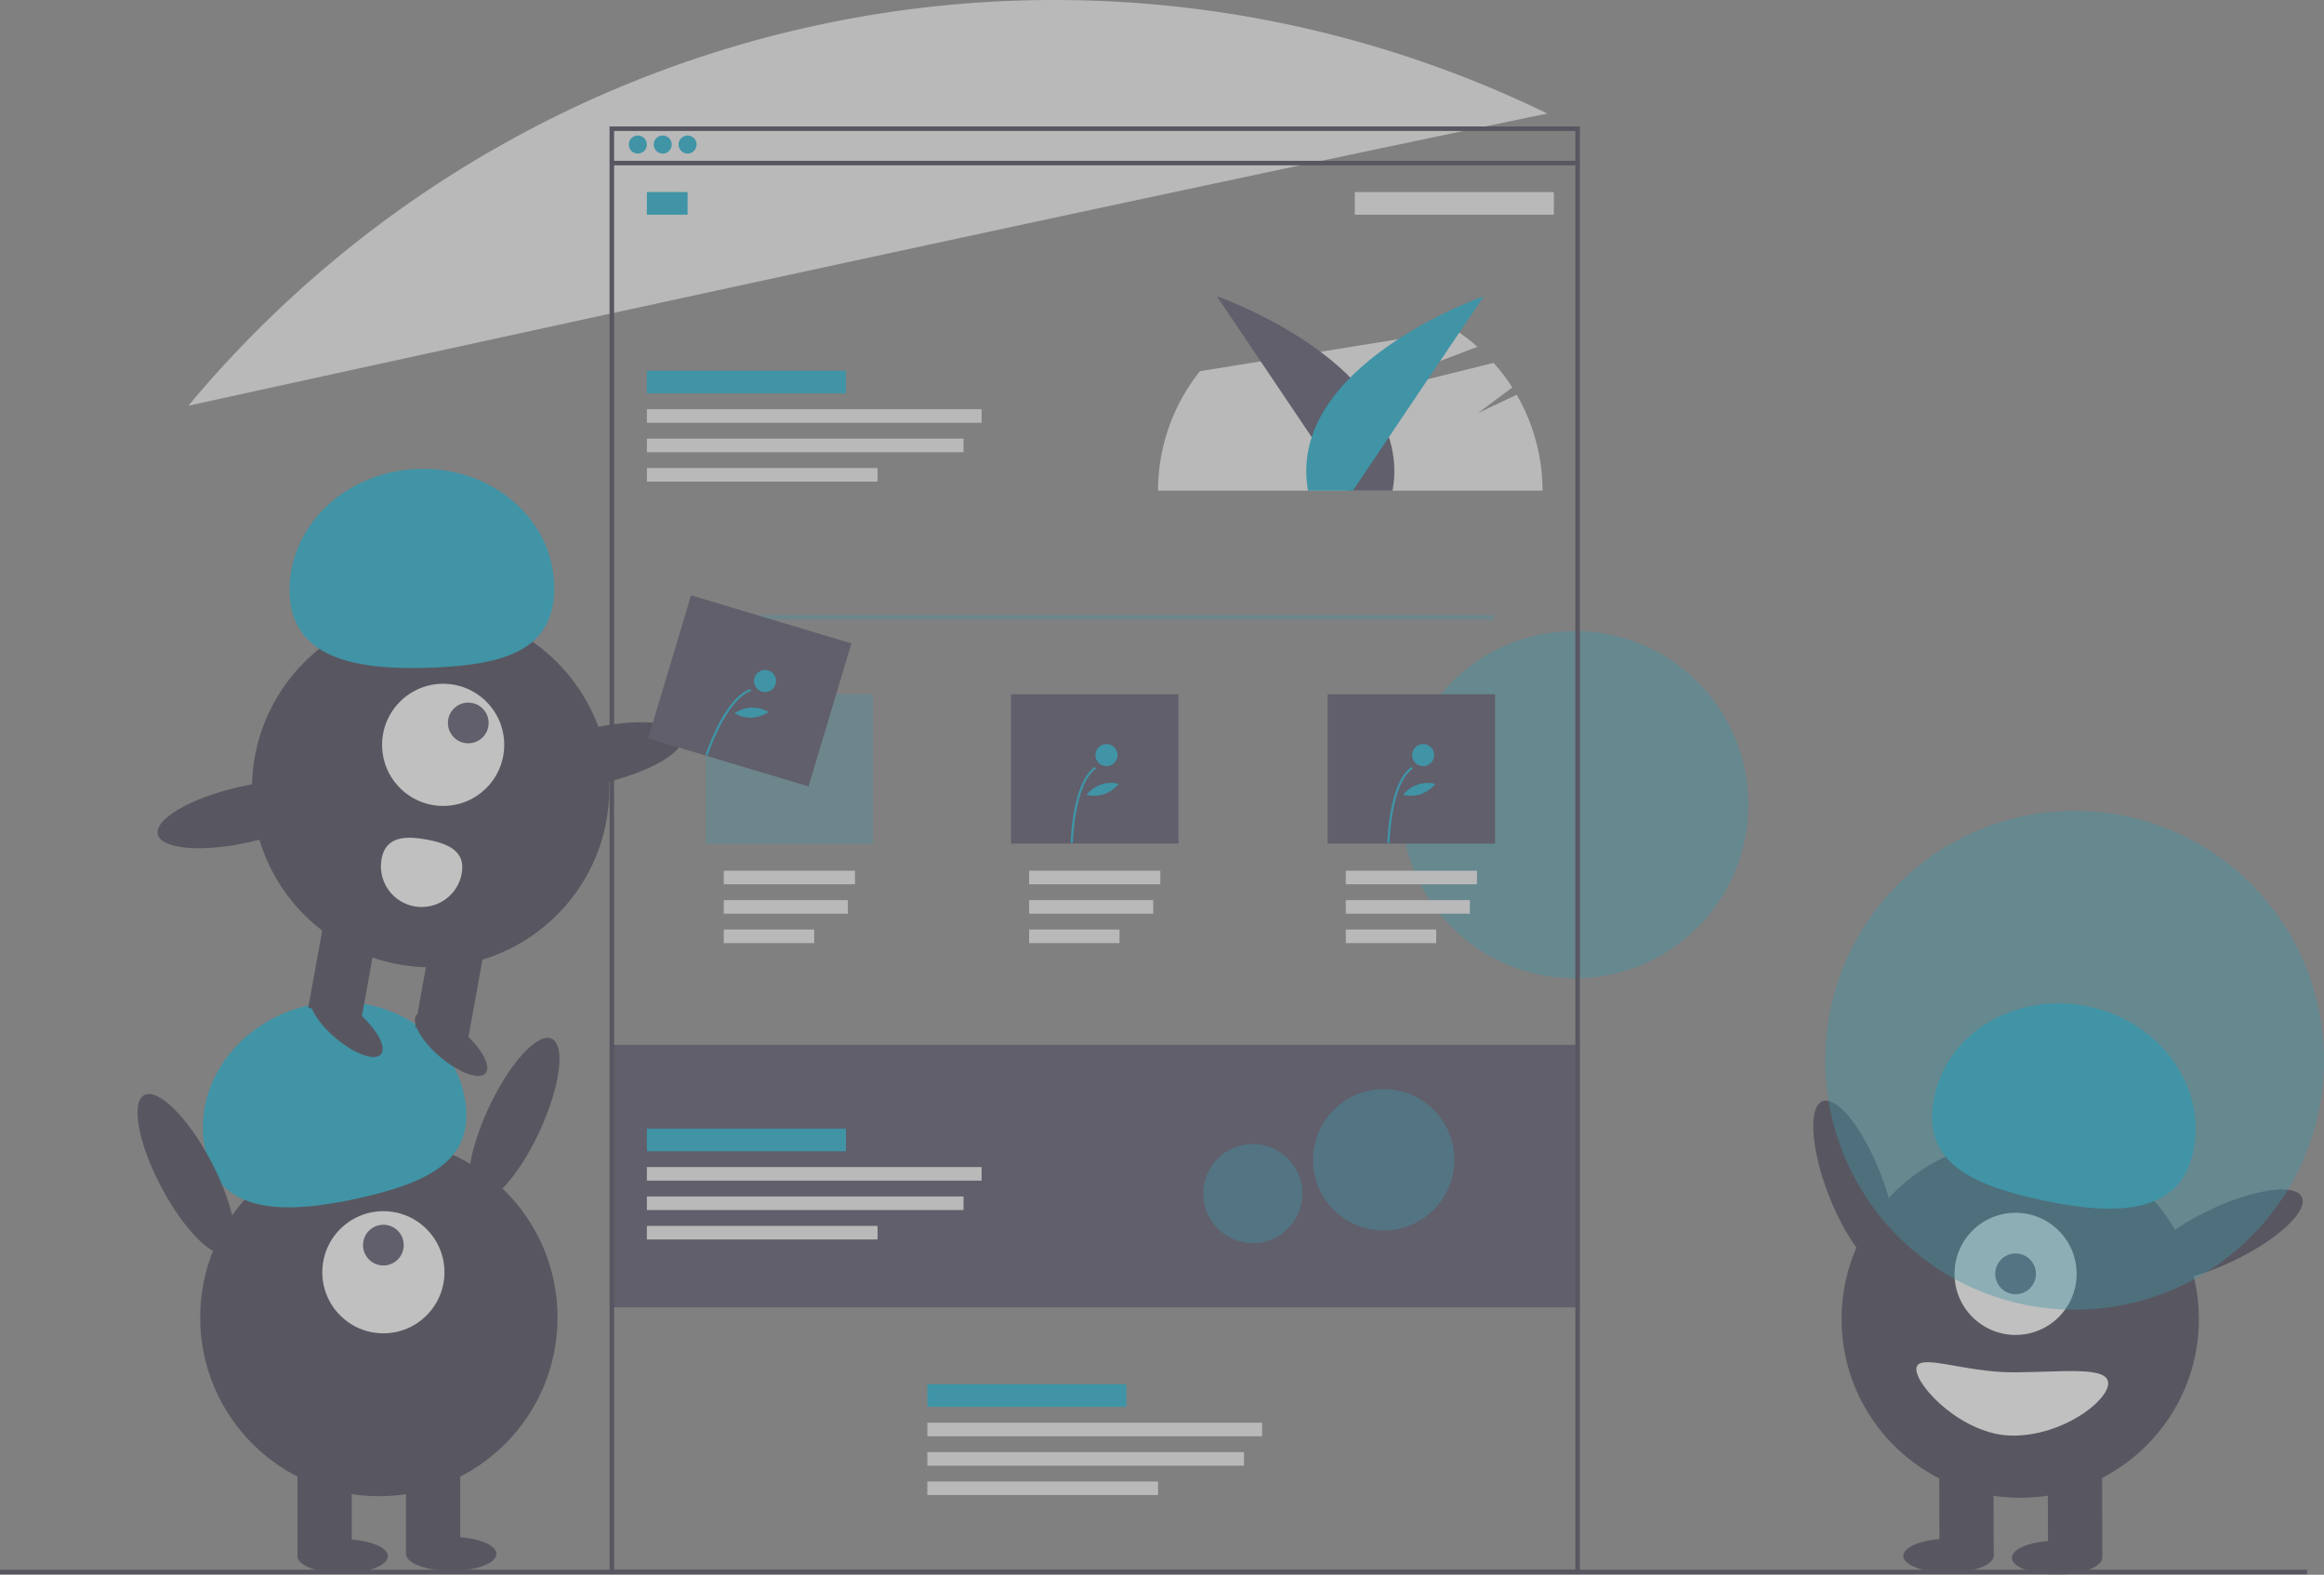 <svg xmlns="http://www.w3.org/2000/svg" width="279.86" height="189.603" viewBox="0 0 279.86 189.603">
  <rect x="0" y="0" width="279.86" height="189.603" fill="#808080" stroke="none"/>
  <g id="adding-experience" transform="translate(0 0)" opacity="0.5">
    <circle id="Ellipse_1036" data-name="Ellipse 1036" cx="20.905" cy="20.905" r="20.905" transform="translate(168.733 75.978)" fill="#00a8cc" opacity="0.4"/>
    <rect id="Rectangle_1127" data-name="Rectangle 1127" width="116.575" height="31.595" transform="translate(73.54 125.809)" fill="#3f3d56"/>
    <path id="Path_3624" data-name="Path 3624" d="M641.447,255.655l-4.655,2.2,4.12-3.08a23.249,23.249,0,0,0-2.249-2.96l-20.187,5.018,18.235-6.956a23.233,23.233,0,0,0-2.648-2.018L603.3,252.816a23.053,23.053,0,0,0-5.049,14.387h46.3a23.04,23.04,0,0,0-3.109-11.547Z" transform="translate(-458.798 -208.125)" fill="#f2f2f2"/>
    <path id="Path_3625" data-name="Path 3625" d="M333.192,115.642a135.734,135.734,0,0,0-163.65,35.178C212.148,141.485,286.329,125.325,333.192,115.642Z" transform="translate(-146.856 -101.971)" fill="#f2f2f2"/>
    <rect id="Rectangle_1128" data-name="Rectangle 1128" width="277.819" height="0.545" transform="translate(0 188.999)" fill="#2f2e41"/>
    <path id="Path_3626" data-name="Path 3626" d="M640.013,256.333l-15.761-23.411s23.868,8.333,21.159,23.41Z" transform="translate(-477.716 -197.255)" fill="#3f3d56"/>
    <path id="Path_3627" data-name="Path 3627" d="M669.393,256.333l15.761-23.41s-23.868,8.333-21.159,23.41Z" transform="translate(-506.478 -197.255)" fill="#00a8cc"/>
    <path id="Path_3628" data-name="Path 3628" d="M472.6,332.191H355.752V157.873H472.6Zm-116.3-.545H472.055V158.418H356.3Z" transform="translate(-282.348 -142.647)" fill="#2f2e41"/>
    <rect id="Rectangle_1129" data-name="Rectangle 1129" width="116.303" height="0.545" transform="translate(73.813 19.361)" fill="#2f2e41"/>
    <circle id="Ellipse_1037" data-name="Ellipse 1037" cx="1.089" cy="1.089" r="1.089" transform="translate(75.719 16.315)" fill="#00a8cc"/>
    <circle id="Ellipse_1038" data-name="Ellipse 1038" cx="1.089" cy="1.089" r="1.089" transform="translate(78.715 16.315)" fill="#00a8cc"/>
    <circle id="Ellipse_1039" data-name="Ellipse 1039" cx="1.089" cy="1.089" r="1.089" transform="translate(81.711 16.315)" fill="#00a8cc"/>
    <rect id="Rectangle_1130" data-name="Rectangle 1130" width="4.903" height="2.724" transform="translate(77.898 23.125)" fill="#00a8cc"/>
    <rect id="Rectangle_1131" data-name="Rectangle 1131" width="23.969" height="2.724" transform="translate(77.898 44.642)" fill="#00a8cc"/>
    <rect id="Rectangle_1132" data-name="Rectangle 1132" width="23.969" height="2.724" transform="translate(187.119 25.848) rotate(180)" fill="#f2f2f2"/>
    <rect id="Rectangle_1133" data-name="Rectangle 1133" width="40.311" height="1.634" transform="translate(77.898 49.272)" fill="#f2f2f2"/>
    <rect id="Rectangle_1134" data-name="Rectangle 1134" width="38.132" height="1.634" transform="translate(77.898 52.813)" fill="#f2f2f2"/>
    <rect id="Rectangle_1135" data-name="Rectangle 1135" width="27.782" height="1.634" transform="translate(77.898 56.354)" fill="#f2f2f2"/>
    <rect id="Rectangle_1136" data-name="Rectangle 1136" width="15.798" height="1.634" transform="translate(87.159 104.836)" fill="#f2f2f2"/>
    <rect id="Rectangle_1137" data-name="Rectangle 1137" width="14.944" height="1.634" transform="translate(87.159 108.377)" fill="#f2f2f2"/>
    <rect id="Rectangle_1138" data-name="Rectangle 1138" width="10.887" height="1.634" transform="translate(87.159 111.918)" fill="#f2f2f2"/>
    <rect id="Rectangle_1139" data-name="Rectangle 1139" width="15.798" height="1.634" transform="translate(123.929 104.836)" fill="#f2f2f2"/>
    <rect id="Rectangle_1140" data-name="Rectangle 1140" width="14.944" height="1.634" transform="translate(123.929 108.377)" fill="#f2f2f2"/>
    <rect id="Rectangle_1141" data-name="Rectangle 1141" width="10.887" height="1.634" transform="translate(123.929 111.918)" fill="#f2f2f2"/>
    <rect id="Rectangle_1142" data-name="Rectangle 1142" width="15.798" height="1.634" transform="translate(162.061 104.836)" fill="#f2f2f2"/>
    <rect id="Rectangle_1143" data-name="Rectangle 1143" width="14.944" height="1.634" transform="translate(162.061 108.377)" fill="#f2f2f2"/>
    <rect id="Rectangle_1144" data-name="Rectangle 1144" width="10.887" height="1.634" transform="translate(162.061 111.918)" fill="#f2f2f2"/>
    <rect id="Rectangle_1145" data-name="Rectangle 1145" width="23.969" height="2.724" transform="translate(111.672 166.664)" fill="#00a8cc"/>
    <rect id="Rectangle_1146" data-name="Rectangle 1146" width="40.311" height="1.634" transform="translate(111.672 171.295)" fill="#f2f2f2"/>
    <rect id="Rectangle_1147" data-name="Rectangle 1147" width="38.132" height="1.634" transform="translate(111.672 174.835)" fill="#f2f2f2"/>
    <rect id="Rectangle_1148" data-name="Rectangle 1148" width="27.782" height="1.634" transform="translate(111.672 178.376)" fill="#f2f2f2"/>
    <rect id="Rectangle_1149" data-name="Rectangle 1149" width="94.785" height="0.545" transform="translate(85.116 74.058)" fill="#00a8cc" opacity="0.3"/>
    <rect id="Rectangle_1150" data-name="Rectangle 1150" width="20.155" height="17.977" transform="translate(84.98 83.591)" fill="#00a8cc" opacity="0.3"/>
    <rect id="Rectangle_1151" data-name="Rectangle 1151" width="20.155" height="17.977" transform="translate(121.75 83.591)" fill="#3f3d56"/>
    <rect id="Rectangle_1152" data-name="Rectangle 1152" width="20.155" height="17.977" transform="translate(159.882 83.591)" fill="#3f3d56"/>
    <path id="Path_3629" data-name="Path 3629" d="M559.9,450.13l-.266-.005c.006-.294.172-7.235,2.9-9.153l.153.218C560.07,443.031,559.9,450.059,559.9,450.13Z" transform="translate(-430.699 -348.638)" fill="#00a8cc"/>
    <circle id="Ellipse_1040" data-name="Ellipse 1040" cx="1.33" cy="1.33" r="1.33" transform="translate(131.916 89.587)" fill="#00a8cc"/>
    <path id="Path_3630" data-name="Path 3630" d="M568.765,449.4a4.139,4.139,0,0,1-2.136.092,3.773,3.773,0,0,1,3.879-1.33A4.14,4.14,0,0,1,568.765,449.4Z" transform="translate(-435.788 -353.786)" fill="#00a8cc"/>
    <path id="Path_3631" data-name="Path 3631" d="M699.9,450.13l-.266-.005c.006-.294.172-7.235,2.9-9.153l.153.218C700.07,443.031,699.9,450.059,699.9,450.13Z" transform="translate(-532.567 -348.638)" fill="#00a8cc"/>
    <circle id="Ellipse_1041" data-name="Ellipse 1041" cx="1.33" cy="1.33" r="1.33" transform="translate(170.048 89.587)" fill="#00a8cc"/>
    <path id="Path_3632" data-name="Path 3632" d="M708.765,449.4a4.14,4.14,0,0,1-2.136.092,3.773,3.773,0,0,1,3.879-1.33A4.14,4.14,0,0,1,708.765,449.4Z" transform="translate(-537.656 -353.786)" fill="#00a8cc"/>
    <rect id="Rectangle_1153" data-name="Rectangle 1153" width="23.969" height="2.724" transform="translate(77.898 135.886)" fill="#00a8cc"/>
    <rect id="Rectangle_1154" data-name="Rectangle 1154" width="40.311" height="1.634" transform="translate(77.898 140.517)" fill="#f2f2f2"/>
    <rect id="Rectangle_1155" data-name="Rectangle 1155" width="38.132" height="1.634" transform="translate(77.898 144.058)" fill="#f2f2f2"/>
    <rect id="Rectangle_1156" data-name="Rectangle 1156" width="27.782" height="1.634" transform="translate(77.898 147.598)" fill="#f2f2f2"/>
    <circle id="Ellipse_1042" data-name="Ellipse 1042" cx="8.511" cy="8.511" r="8.511" transform="translate(158.113 131.134)" fill="#00a8cc" opacity="0.4"/>
    <circle id="Ellipse_1043" data-name="Ellipse 1043" cx="5.97" cy="5.97" r="5.97" transform="translate(144.901 137.74)" fill="#00a8cc" opacity="0.4"/>
    <circle id="Ellipse_1044" data-name="Ellipse 1044" cx="21.517" cy="21.517" r="21.517" transform="translate(24.105 137.112)" fill="#2f2e41"/>
    <rect id="Rectangle_1157" data-name="Rectangle 1157" width="6.537" height="11.712" transform="translate(35.817 175.516)" fill="#2f2e41"/>
    <rect id="Rectangle_1158" data-name="Rectangle 1158" width="6.537" height="11.712" transform="translate(48.891 175.516)" fill="#2f2e41"/>
    <ellipse id="Ellipse_1045" data-name="Ellipse 1045" cx="5.447" cy="2.043" rx="5.447" ry="2.043" transform="translate(35.817 185.322)" fill="#2f2e41"/>
    <ellipse id="Ellipse_1046" data-name="Ellipse 1046" cx="5.447" cy="2.043" rx="5.447" ry="2.043" transform="translate(48.891 185.049)" fill="#2f2e41"/>
    <circle id="Ellipse_1047" data-name="Ellipse 1047" cx="7.354" cy="7.354" r="7.354" transform="translate(38.813 145.828)" fill="#fff"/>
    <circle id="Ellipse_1048" data-name="Ellipse 1048" cx="2.451" cy="2.451" r="2.451" transform="translate(43.716 147.462)" fill="#3f3d56"/>
    <path id="Path_3633" data-name="Path 3633" d="M176.269,562.856c-1.737-7.781,3.816-15.643,12.4-17.561s16.959,2.835,18.7,10.616-3.954,10.651-12.543,12.568S178.007,570.637,176.269,562.856Z" transform="translate(-151.52 -424.237)" fill="#00a8cc"/>
    <ellipse id="Ellipse_1049" data-name="Ellipse 1049" cx="10.759" cy="3.377" rx="10.759" ry="3.377" transform="translate(54.306 143.153) rotate(-65.077)" fill="#2f2e41"/>
    <ellipse id="Ellipse_1050" data-name="Ellipse 1050" cx="3.377" cy="10.759" rx="3.377" ry="10.759" transform="translate(14.392 133.428) rotate(-27.893)" fill="#2f2e41"/>
    <ellipse id="Ellipse_1051" data-name="Ellipse 1051" cx="3.377" cy="10.759" rx="3.377" ry="10.759" transform="translate(216.324 133.805) rotate(-21.078)" fill="#2f2e41"/>
    <circle id="Ellipse_1052" data-name="Ellipse 1052" cx="21.517" cy="21.517" r="21.517" transform="translate(221.762 137.303)" fill="#2f2e41"/>
    <rect id="Rectangle_1159" data-name="Rectangle 1159" width="6.537" height="11.712" transform="translate(253.164 187.391) rotate(179.84)" fill="#2f2e41"/>
    <rect id="Rectangle_1160" data-name="Rectangle 1160" width="6.537" height="11.712" transform="translate(240.09 187.428) rotate(179.84)" fill="#2f2e41"/>
    <ellipse id="Ellipse_1053" data-name="Ellipse 1053" cx="5.447" cy="2.043" rx="5.447" ry="2.043" transform="translate(242.265 185.517) rotate(-0.16)" fill="#2f2e41"/>
    <ellipse id="Ellipse_1054" data-name="Ellipse 1054" cx="5.447" cy="2.043" rx="5.447" ry="2.043" transform="translate(229.191 185.281) rotate(-0.16)" fill="#2f2e41"/>
    <circle id="Ellipse_1055" data-name="Ellipse 1055" cx="7.354" cy="7.354" r="7.354" transform="translate(235.365 146.021)" fill="#fff"/>
    <circle id="Ellipse_1056" data-name="Ellipse 1056" cx="2.451" cy="2.451" r="2.451" transform="translate(240.268 150.923)" fill="#3f3d56"/>
    <path id="Path_3634" data-name="Path 3634" d="M971.917,563.464c1.716-7.786-3.86-15.633-12.454-17.526s-16.951,2.883-18.667,10.669,3.984,10.64,12.578,12.533S970.2,571.25,971.917,563.464Z" transform="translate(-707.821 -424.713)" fill="#00a8cc"/>
    <ellipse id="Ellipse_1057" data-name="Ellipse 1057" cx="10.759" cy="3.377" rx="10.759" ry="3.377" transform="translate(256.322 150.357) rotate(-25.535)" fill="#2f2e41"/>
    <path id="Path_3635" data-name="Path 3635" d="M956.611,706.653c.006,2.106-5.405,6.28-11.422,6.3s-11.675-5.9-11.681-8,5.643.393,11.66.376S956.6,704.547,956.611,706.653Z" transform="translate(-702.74 -540.1)" fill="#fff"/>
    <circle id="Ellipse_1058" data-name="Ellipse 1058" cx="30.028" cy="30.028" r="30.028" transform="translate(219.804 97.632)" fill="#00a8cc" opacity="0.4"/>
    <circle id="Ellipse_1059" data-name="Ellipse 1059" cx="21.517" cy="21.517" r="21.517" transform="translate(30.344 73.428)" fill="#2f2e41"/>
    <rect id="Rectangle_1161" data-name="Rectangle 1161" width="6.537" height="11.712" transform="translate(39.205 109.816) rotate(10.261)" fill="#2f2e41"/>
    <rect id="Rectangle_1162" data-name="Rectangle 1162" width="6.537" height="11.712" transform="translate(52.07 112.145) rotate(10.261)" fill="#2f2e41"/>
    <ellipse id="Ellipse_1060" data-name="Ellipse 1060" cx="2.043" cy="5.447" rx="2.043" ry="5.447" transform="matrix(0.646, -0.763, 0.763, 0.646, 48.844, 123.738)" fill="#2f2e41"/>
    <ellipse id="Ellipse_1061" data-name="Ellipse 1061" cx="2.043" cy="5.447" rx="2.043" ry="5.447" transform="matrix(0.646, -0.763, 0.763, 0.646, 36.247, 121.458)" fill="#2f2e41"/>
    <circle id="Ellipse_1062" data-name="Ellipse 1062" cx="7.354" cy="7.354" r="7.354" transform="translate(46.013 82.328)" fill="#fff"/>
    <circle id="Ellipse_1063" data-name="Ellipse 1063" cx="2.451" cy="2.451" r="2.451" transform="translate(53.938 84.595)" fill="#3f3d56"/>
    <path id="Path_3636" data-name="Path 3636" d="M214.308,324.317c-.324-7.966,6.542-14.713,15.335-15.07s16.183,5.811,16.507,13.777-5.788,9.776-14.581,10.133S214.631,332.283,214.308,324.317Z" transform="translate(-179.421 -252.78)" fill="#00a8cc"/>
    <ellipse id="Ellipse_1064" data-name="Ellipse 1064" cx="10.759" cy="3.377" rx="10.759" ry="3.377" transform="matrix(0.975, -0.223, 0.223, 0.975, 60.487, 90.137)" fill="#2f2e41"/>
    <ellipse id="Ellipse_1065" data-name="Ellipse 1065" cx="10.759" cy="3.377" rx="10.759" ry="3.377" transform="matrix(0.975, -0.223, 0.223, 0.975, 18.25, 97.161)" fill="#2f2e41"/>
    <path id="Path_3637" data-name="Path 3637" d="M254.748,474.865a4.9,4.9,0,0,0,9.649,1.747c.482-2.664-1.578-3.607-4.242-4.089S255.23,472.2,254.748,474.865Z" transform="translate(-208.797 -371.439)" fill="#fff"/>
    <rect id="Rectangle_1163" data-name="Rectangle 1163" width="20.155" height="17.977" transform="translate(83.219 71.679) rotate(16.689)" fill="#3f3d56"/>
    <path id="Path_3638" data-name="Path 3638" d="M398.444,414.537l-.253-.081c.09-.28,2.242-6.88,5.41-7.933l.084.252C400.644,407.785,398.465,414.47,398.444,414.537Z" transform="translate(-313.227 -323.572)" fill="#00a8cc"/>
    <circle id="Ellipse_1066" data-name="Ellipse 1066" cx="1.33" cy="1.33" r="1.33" transform="translate(90.797 80.668)" fill="#00a8cc"/>
    <path id="Path_3639" data-name="Path 3639" d="M413.061,416.005a4.139,4.139,0,0,1-2.072-.525,3.772,3.772,0,0,1,4.1-.161A4.14,4.14,0,0,1,413.061,416.005Z" transform="translate(-322.54 -329.589)" fill="#00a8cc"/>
  </g>
</svg>
